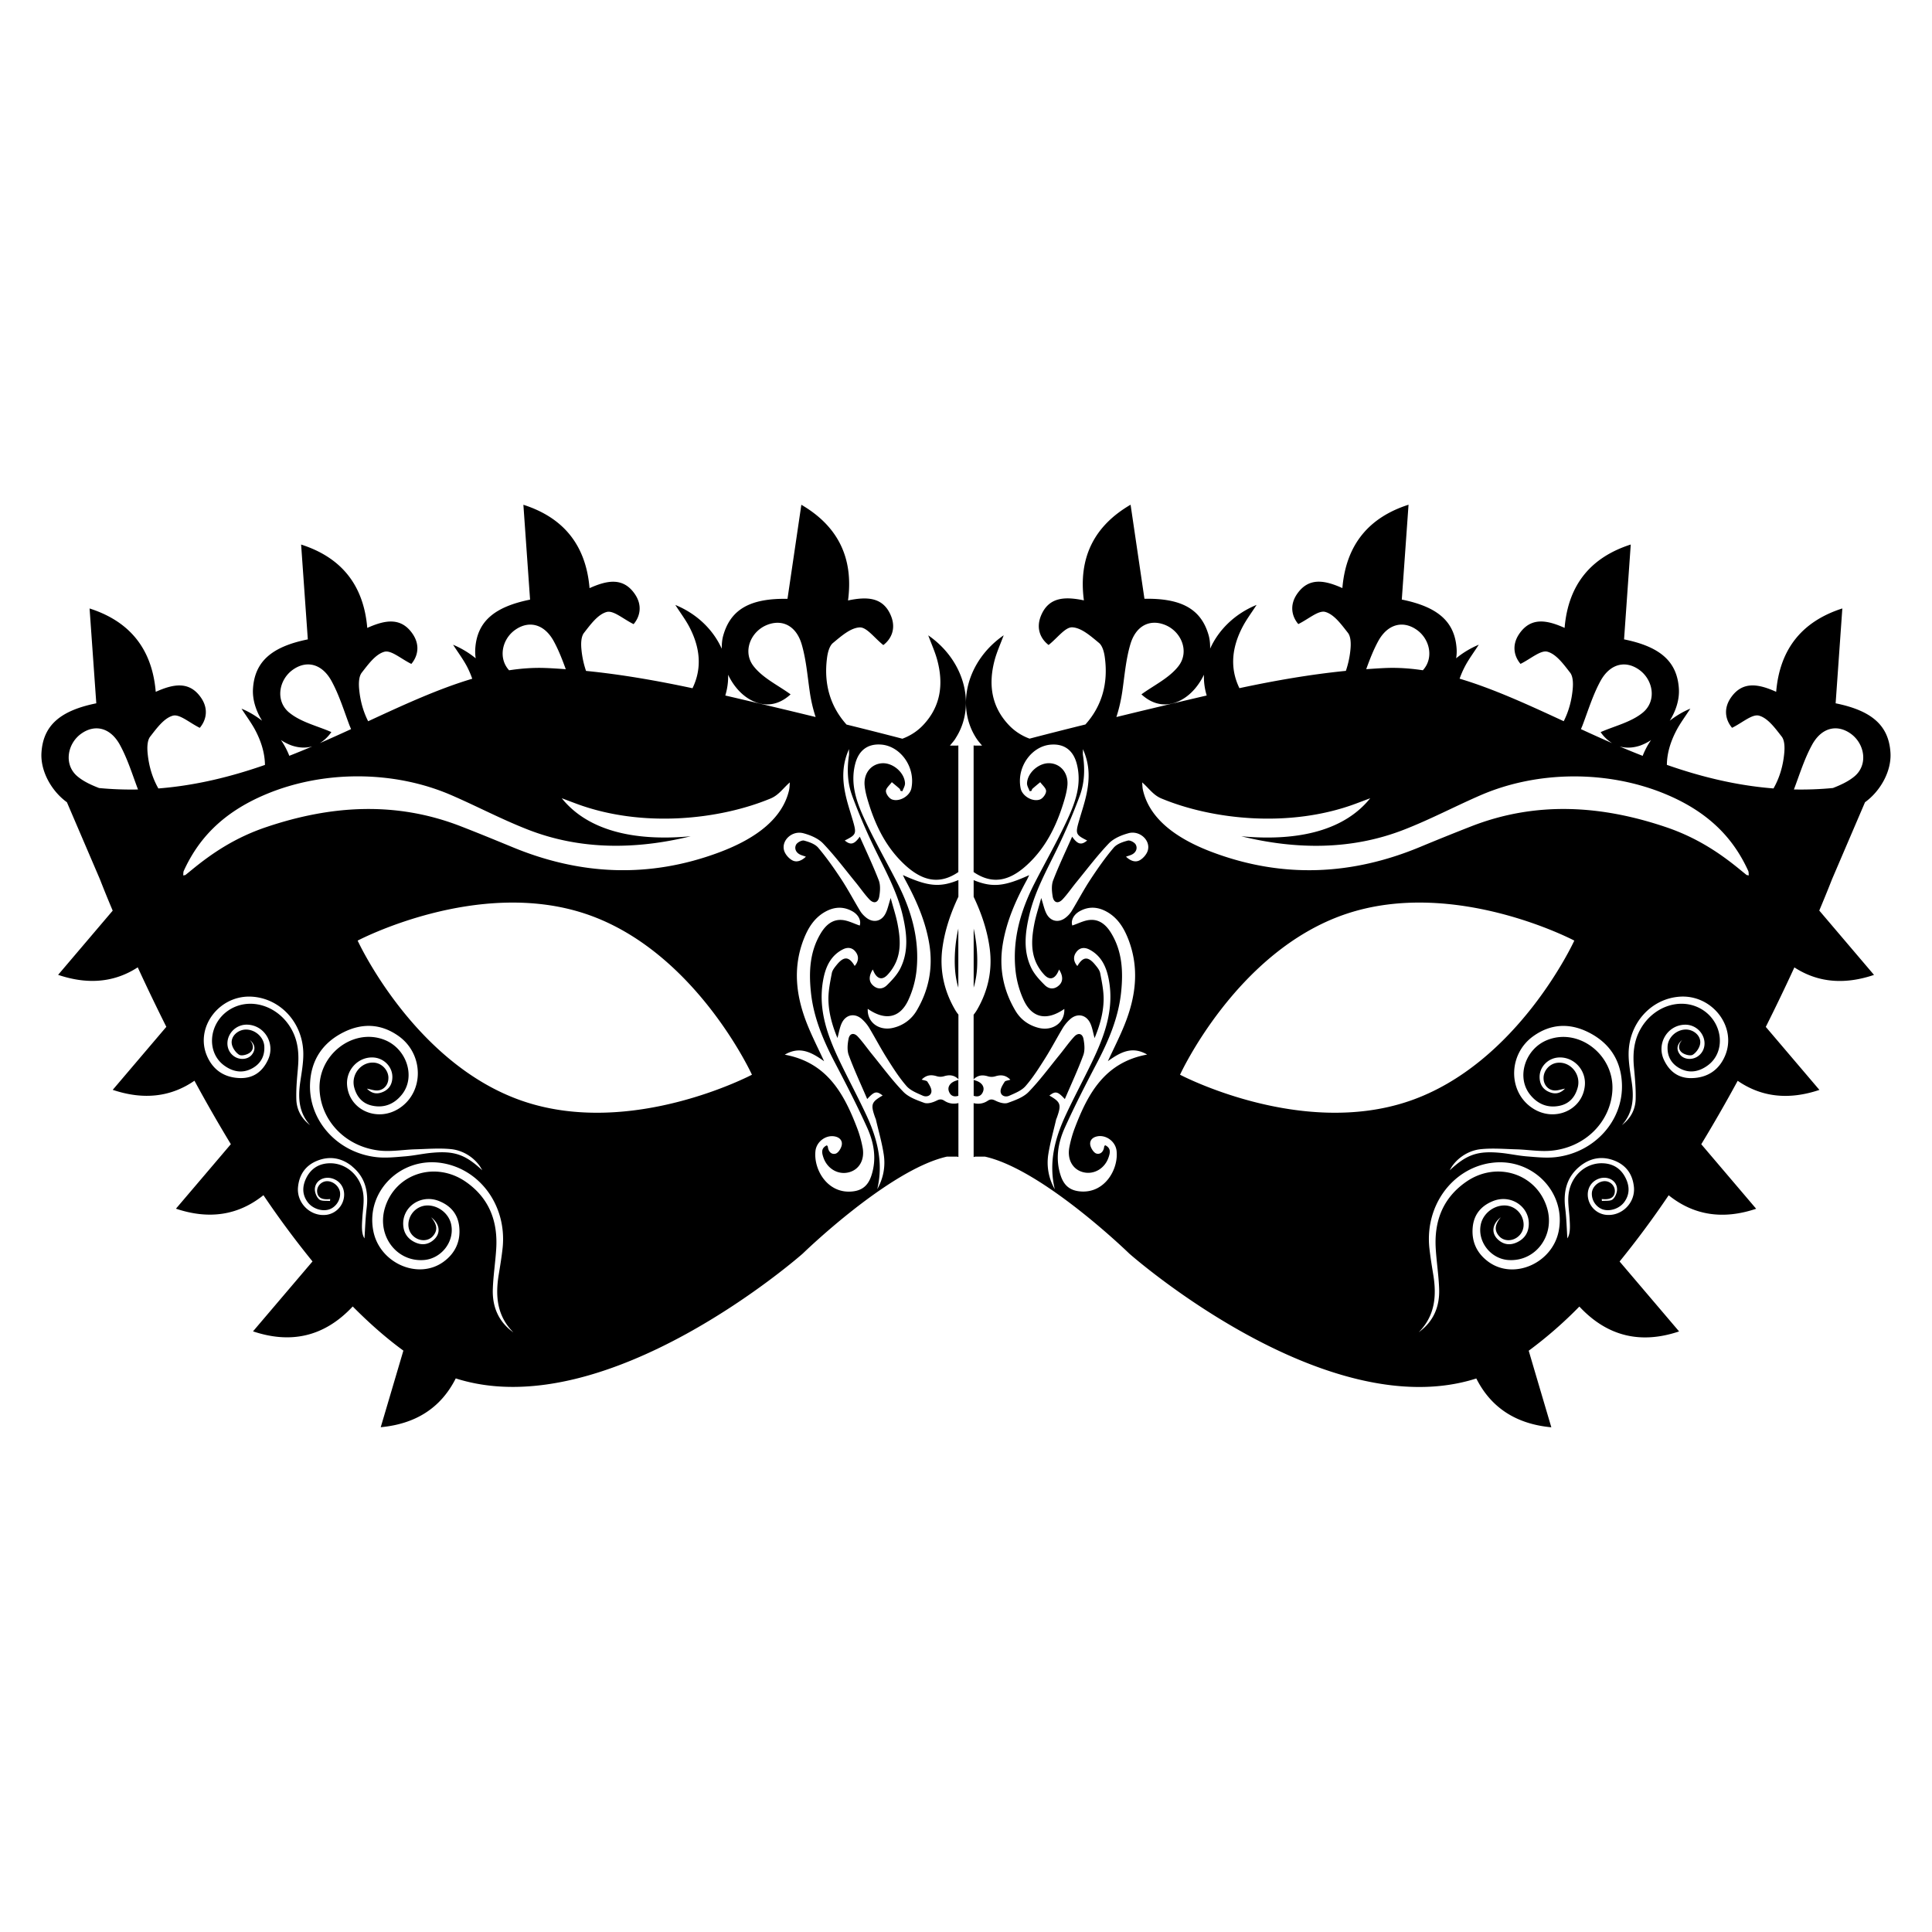 <?xml version="1.0" encoding="UTF-8" standalone="yes"?>
<svg xmlns="http://www.w3.org/2000/svg" viewBox="0 0 126 126">
  <path fill-rule="evenodd" clip-rule="evenodd" d="M63.73 62.938a5.687 5.687 0 0 1-.23 1.473v-3.85c.17.77.256 1.56.23 2.38zm.377 8.263c.126-.306-.065-.594-.45-.72a7.914 7.914 0 0 1-.157-.05v1.034c.235.08.48.05.607-.262zm54.547-11.81l3.564 4.19c-1.896.64-3.64.52-5.193-.49a131.27 131.27 0 0 1-1.865 3.88l3.497 4.11c-1.953.657-3.742.5-5.33-.594a98.954 98.954 0 0 1-2.375 4.137l3.58 4.208c-2.11.71-4.026.466-5.706-.88a60.16 60.16 0 0 1-3.2 4.32l3.88 4.56c-2.45.825-4.645.37-6.504-1.622a27.466 27.466 0 0 1-3.303 2.88c.486 1.654.976 3.31 1.475 4.995-2.24-.21-3.908-1.23-4.893-3.184-9.866 3.15-22.635-8.147-22.635-8.147s-5.625-5.477-9.404-6.32h-.648c-.03.008-.064.02-.096.027v-3.516c.3.072.615.043.907-.148.22-.146.347-.098.558.006.228.108.547.202.764.125.48-.172 1.014-.363 1.355-.713.732-.754 1.36-1.612 2.028-2.43.32-.393.61-.813.953-1.183.25-.266.527-.203.597.147.068.347.106.755-.012 1.073-.353.96-.79 1.89-1.202 2.858-.47-.508-.612-.535-1.008-.23.743.43.794.584.485 1.448-.014.04-.035.078-.046.118-.173.755-.39 1.503-.51 2.267a3.467 3.467 0 0 0 .424 2.276c-.412-1.712-.005-3.294.705-4.818.54-1.163 1.15-2.295 1.706-3.45.818-1.698 1.472-3.438 1.116-5.375-.15-.824-.473-1.576-1.275-1.99-.316-.162-.636-.138-.863.187-.203.283-.168.602.082.89.37-.625.7-.65 1.17-.073.134.162.285.347.32.54.11.575.233 1.162.223 1.74-.016.854-.25 1.675-.59 2.493-.1-.36-.146-.685-.28-.968-.27-.573-.858-.68-1.324-.256-.176.16-.337.35-.46.55-.393.653-.745 1.33-1.15 1.973-.398.63-.798 1.267-1.285 1.826-.26.3-.69.466-1.067.635-.236.106-.538.016-.563-.27-.016-.207.14-.442.262-.64.05-.077.217-.082.375-.137-.312-.315-.628-.332-.99-.22a.825.825 0 0 1-.462.002c-.346-.106-.65-.095-.944.19v-4.21c.078-.097.15-.198.217-.31.725-1.243 1.023-2.596.83-4.028-.16-1.183-.54-2.29-1.045-3.352v-1.088c1.235.507 2.02.4 3.622-.326-.062.13-.104.227-.155.32-.72 1.32-1.323 2.682-1.568 4.18-.254 1.55.028 3.004.83 4.35.33.554.825.92 1.452 1.096.943.267 1.78-.306 1.732-1.22-1.12.78-2.077.616-2.632-.538a6.174 6.174 0 0 1-.56-2.062c-.188-1.998.36-3.86 1.264-5.623.706-1.38 1.48-2.73 2.132-4.138.52-1.124.943-2.294.615-3.598-.22-.88-.796-1.35-1.7-1.278-1.235.094-2.25 1.445-1.967 2.853.104.503.782.904 1.266.722.183-.068.395-.357.394-.546 0-.195-.246-.388-.383-.58-.17.14-.34.28-.505.426-.034.03-.043.09-.063.138l-.12.027c-.06-.175-.183-.354-.173-.53.037-.705.807-1.35 1.508-1.296.697.05 1.19.646 1.127 1.43-.036.402-.148.805-.27 1.193-.478 1.53-1.18 2.933-2.388 4.03-1.188 1.085-2.292 1.24-3.46.443v-8.256c.032 0 .065.007.097.008h.452c-.12-.15-.252-.29-.36-.458-1.382-2.104-.63-5.075 1.772-6.735-.218.587-.448 1.09-.588 1.612-.418 1.563-.23 3.023.922 4.24.396.42.862.706 1.353.888a289.41 289.41 0 0 1 3.643-.924c1.102-1.23 1.483-2.716 1.27-4.34-.042-.346-.147-.782-.386-.98-.524-.432-1.14-.986-1.74-1.016-.46-.02-.956.683-1.545 1.152-.504-.383-.844-1.058-.498-1.905.51-1.246 1.59-1.256 2.8-1.005-.38-2.86.734-4.893 3.045-6.238l.904 6.135c2.42-.043 3.7.675 4.185 2.375.08.278.103.575.1.876.543-1.21 1.59-2.264 3.028-2.852-.34.528-.673.968-.922 1.45-.684 1.317-.84 2.66-.197 3.98 2.296-.49 4.606-.895 6.943-1.128a6.12 6.12 0 0 0 .302-1.438c.03-.346.022-.795-.168-1.04-.42-.534-.9-1.208-1.48-1.366-.444-.12-1.08.46-1.757.793-.41-.48-.598-1.215-.078-1.968.767-1.108 1.822-.886 2.952-.38.242-2.876 1.77-4.62 4.315-5.437l-.44 6.186c2.373.48 3.468 1.457 3.576 3.223.013.2 0 .403-.03.606a5.96 5.96 0 0 1 1.475-.885c-.34.527-.672.967-.92 1.45a6.02 6.02 0 0 0-.33.766c2.2.655 4.445 1.688 6.79 2.773.325-.64.52-1.352.588-2.125.03-.347.02-.796-.17-1.04-.418-.535-.9-1.21-1.48-1.367-.443-.12-1.08.46-1.756.794-.41-.482-.597-1.215-.077-1.968.767-1.108 1.822-.886 2.952-.38.24-2.876 1.768-4.62 4.314-5.437l-.436 6.186c2.372.48 3.467 1.456 3.575 3.222.043.7-.19 1.437-.594 2.08.402-.305.84-.58 1.34-.784-.34.527-.673.967-.922 1.45-.38.733-.6 1.476-.607 2.217 2.193.767 4.5 1.343 6.954 1.537.396-.694.63-1.48.704-2.34.03-.347.022-.796-.168-1.04-.42-.535-.9-1.21-1.482-1.367-.443-.12-1.08.46-1.756.793-.41-.482-.597-1.215-.077-1.968.768-1.108 1.823-.886 2.953-.38.242-2.876 1.77-4.62 4.315-5.437l-.437 6.187c2.373.48 3.468 1.456 3.576 3.222.074 1.19-.64 2.49-1.66 3.23l-2.152 5.023s-.295.765-.834 2.048zm-15.55-11.84c.67.31 1.347.615 2.034.916a2.53 2.53 0 0 1-.75-.72c.908-.4 1.99-.645 2.753-1.275.925-.764.678-2.157-.26-2.806-.882-.613-1.88-.382-2.5.745-.492.9-.8 1.907-1.166 2.876-.034.09-.073.177-.11.266zm3.875 1.07c-.49.165-.945.174-1.354.06.495.21.998.415 1.505.614.14-.357.32-.702.546-1.028a3.27 3.27 0 0 1-.698.353zM89.1 43.642c.454-.03.906-.064 1.36-.08.778-.025 1.555.033 2.335.15.726-.784.467-2.038-.41-2.645-.883-.613-1.882-.382-2.5.745-.317.58-.556 1.202-.784 1.83zm-16.29 3.12c.77-.187 1.538-.375 2.31-.558 1.19-.283 2.384-.57 3.578-.845a4.178 4.178 0 0 1-.18-1.354c-.314.65-.777 1.224-1.36 1.576-.967.585-1.926.432-2.716-.297.8-.585 1.805-1.057 2.412-1.837.737-.945.195-2.253-.857-2.685-.995-.408-1.92.032-2.28 1.266-.29.985-.374 2.034-.522 3.06-.086.582-.213 1.14-.386 1.67zm2.01 22.017c-.995-.588-1.773-.14-2.567.427.384-.83.77-1.584 1.085-2.367.74-1.833.984-3.703.24-5.604-.285-.723-.68-1.368-1.383-1.766-.58-.327-1.176-.377-1.775-.045-.423.233-.59.626-.487.935.388-.128.767-.335 1.158-.363.64-.05 1.077.356 1.39.882.713 1.184.773 2.49.638 3.81-.17 1.67-.816 3.183-1.59 4.655-.727 1.386-1.44 2.78-2.084 4.203-.447.99-.628 2.05-.266 3.133.215.643.603.947 1.21 1.016 1.643.188 2.566-1.433 2.432-2.635-.07-.637-.726-1.094-1.317-.937-.315.084-.465.317-.386.604.054.197.226.463.395.508.266.068.464-.14.497-.443 0-.038.04-.07.062-.106.397.19.327.493.234.773-.242.743-.95 1.16-1.646.993-.688-.166-1.072-.813-.92-1.625.082-.428.2-.854.355-1.26.86-2.262 1.97-4.288 4.722-4.792zm-1.216-14.44c-.46.122-.97.335-1.29.668-.765.802-1.434 1.695-2.14 2.557-.293.36-.556.748-.872 1.087-.295.313-.585.23-.652-.197-.056-.34-.084-.732.034-1.04.367-.954.81-1.878 1.238-2.848.363.515.605.564.98.25-.748-.376-.774-.44-.534-1.273.176-.61.384-1.214.508-1.833.186-.93.198-1.857-.25-2.85 0 .2-.012.298.002.39.135.895.105 1.8-.203 2.635a38.54 38.54 0 0 1-1.512 3.53c-.673 1.384-1.422 2.73-1.78 4.243-.277 1.172-.42 2.353.13 3.48.204.415.542.777.875 1.108.272.27.628.306.944 0 .25-.242.256-.586-.01-1.016-.033.074-.057.135-.086.19-.228.445-.553.513-.89.142a2.997 2.997 0 0 1-.532-.803c-.354-.81-.27-1.66-.11-2.498.104-.537.28-1.06.452-1.696.14.43.198.74.336 1.012.27.53.816.63 1.274.256a1.69 1.69 0 0 0 .368-.406c.417-.687.79-1.398 1.232-2.07.47-.715.963-1.42 1.514-2.07.208-.247.593-.38.922-.465.147-.04.442.115.52.263.124.234.026.5-.242.64-.115.06-.244.09-.395.146.287.273.614.398.912.223.226-.133.452-.4.516-.65.168-.656-.54-1.297-1.26-1.107zm29.068 7.004s-7.83-4.137-14.93-1.723c-7.1 2.416-10.783 10.47-10.783 10.47s7.83 4.138 14.93 1.724 10.783-10.47 10.783-10.47zm2.485 9.754c-.11 2.06-1.766 3.737-3.984 3.948-.742.07-1.502-.065-2.254-.088-.784-.02-1.575-.09-2.35-.01-.907.095-1.687.7-2.02 1.376 1.1-1.026 1.814-1.28 3.317-1.136.575.055 1.143.185 1.718.23.62.05 1.255.118 1.868.05 2.55-.29 4.438-2.4 4.325-4.816-.07-1.527-.828-2.65-2.183-3.328-1.23-.615-2.455-.562-3.596.253-1.636 1.168-1.67 3.61-.07 4.683 1.425.96 3.292.158 3.433-1.475.087-1.014-.736-1.882-1.723-1.817-.692.045-1.246.622-1.228 1.3.01.414.185.746.575.928.384.18.74.154 1.08-.198-.263.05-.48.136-.692.12-.43-.03-.714-.392-.706-.827.006-.47.38-.894.846-.97.868-.14 1.615.717 1.383 1.6-.165.623-.547 1.065-1.19 1.197-.783.162-1.44-.125-1.92-.73-.92-1.15-.31-3.007 1.15-3.57 2.047-.795 4.34.99 4.22 3.282zm-7.992 4.756c-2.514.414-4.236 2.83-3.944 5.546.063.574.157 1.144.25 1.714.23 1.39.125 2.694-.944 3.77.972-.698 1.373-1.68 1.33-2.833-.03-.863-.166-1.724-.22-2.59-.116-1.805.453-3.324 1.98-4.384 1.996-1.387 4.613-.53 5.28 1.708.535 1.8-.762 3.526-2.545 3.39-1.14-.088-2-1.198-1.783-2.298.134-.68.758-1.215 1.463-1.258a1.255 1.255 0 0 1 1.28.895c.15.492-.015.968-.425 1.222-.368.228-.836.19-1.106-.105-.356-.39-.285-.783.1-1.245-.603.468-.63 1.075-.152 1.486.353.306.758.348 1.17.165.455-.2.743-.55.797-1.062.13-1.226-1.117-2.12-2.316-1.647-.76.3-1.243.85-1.33 1.68-.1.96.267 1.742 1.04 2.297 1.654 1.183 4.146.076 4.563-2.01.514-2.588-1.8-4.88-4.486-4.438zm9.395 1.564c-.08-.82-.495-1.42-1.27-1.724-.814-.32-1.588-.173-2.258.372-.866.706-1.083 1.652-.952 2.73.084.687.1 1.382.14 1.968.21-.324.173-.83.142-1.337-.03-.495-.12-.997-.07-1.485.127-1.253 1.142-2.146 2.293-2.073.667.04 1.153.38 1.44.972.254.523.27 1.053-.09 1.55-.32.444-.98.655-1.457.467a1.082 1.082 0 0 1-.66-1.074c.042-.428.484-.79.91-.747.35.036.62.357.586.697-.037.374-.316.525-.852.464.004.043.008.085.01.128.24-.03.55.023.704-.106.173-.146.3-.465.283-.697-.036-.544-.61-.84-1.16-.66-.5.165-.793.622-.744 1.16a1.34 1.34 0 0 0 1.133 1.2c1.037.146 1.975-.752 1.872-1.81zm2.982-12.416c-1.858.13-3.312 1.723-3.328 3.714-.005.62.114 1.244.204 1.863.15 1.02.096 1.986-.644 2.8.575-.438.883-1.018.9-1.7.017-.67-.044-1.345-.107-2.015-.085-.88-.032-1.73.406-2.522.877-1.587 2.78-2.158 4.133-1.238 1.282.875 1.432 2.722.276 3.575-.57.422-1.206.546-1.852.187-.553-.308-.813-.81-.773-1.443.04-.596.608-1.09 1.214-1.078.507.01.978.425.91.915-.034.27-.254.59-.485.73-.16.095-.544-.01-.715-.154-.26-.22-.22-.546.03-.813-.35.286-.4.613-.156.942.25.336.787.394 1.174.126.38-.26.528-.732.38-1.196a1.26 1.26 0 0 0-1.255-.865c-1.12.046-1.826 1.234-1.34 2.285.353.76.943 1.216 1.812 1.198 1.01-.02 1.76-.506 2.163-1.423.83-1.888-.81-4.036-2.945-3.888zm4.51-7.908c-.015-.112.002-.213-.04-.303-.912-1.994-2.435-3.76-5.355-4.985-3.768-1.58-8.373-1.56-12.11.063-1.693.736-3.268 1.576-5.02 2.256-3.365 1.303-6.946 1.304-10.574.416 3.892.36 6.787-.464 8.408-2.48l-.932.35c-4.315 1.61-9.367 1.047-12.69-.337-.537-.225-.812-.67-1.25-1.048.016.165.012.332.05.495.408 1.8 2.04 3.13 4.56 4.07 4.6 1.718 9.097 1.472 13.47-.335a168.39 168.39 0 0 1 3.386-1.366c4.252-1.656 8.5-1.365 12.703.057 1.996.677 3.497 1.68 4.83 2.777.14.113.278.227.42.34.01.007.04.008.144.03zm5.485-5.7c.507-.198.998-.422 1.4-.754.922-.765.675-2.158-.26-2.807-.885-.613-1.884-.382-2.5.745-.495.902-.804 1.908-1.17 2.877-.003.012-.01.02-.013.033.83.016 1.678-.01 2.543-.095zM62.5 64.41v-3.85a9.54 9.54 0 0 0-.23 2.377c.018.51.085 1.004.23 1.473zm-.607 6.79c.128.313.372.342.607.264V70.43c-.068.02-.115.037-.156.05-.386.125-.577.414-.45.72zm.42-23.032c-.11.168-.24.307-.36.458h.452c.03 0 .064-.007.096-.008v8.256c-1.165.797-2.27.642-3.457-.442-1.206-1.1-1.91-2.5-2.387-4.03-.122-.39-.234-.79-.27-1.193-.064-.786.43-1.38 1.127-1.43.7-.054 1.47.59 1.508 1.295.01.175-.11.354-.173.53-.04-.01-.08-.02-.12-.027-.02-.048-.028-.11-.062-.14-.164-.146-.336-.285-.505-.427-.138.194-.383.387-.384.58 0 .19.21.48.394.547.483.182 1.162-.22 1.266-.723.284-1.407-.73-2.76-1.968-2.854-.903-.07-1.48.398-1.7 1.277-.327 1.304.095 2.474.616 3.598.652 1.407 1.426 2.757 2.132 4.138.904 1.764 1.45 3.625 1.265 5.623a6.157 6.157 0 0 1-.56 2.06c-.554 1.154-1.51 1.318-2.63.537-.05.915.79 1.487 1.73 1.22a2.385 2.385 0 0 0 1.453-1.094c.802-1.348 1.084-2.8.83-4.353-.245-1.496-.85-2.86-1.567-4.18-.05-.092-.094-.19-.155-.317 1.605.728 2.388.833 3.62.326v1.087c-.502 1.063-.884 2.17-1.043 3.352-.193 1.432.105 2.784.83 4.026.065.113.14.215.215.31v4.21c-.294-.283-.598-.295-.943-.19a.825.825 0 0 1-.463 0c-.362-.112-.68-.096-.99.22.158.055.326.06.375.138.122.196.277.432.26.64-.023.284-.325.375-.562.27-.38-.17-.81-.336-1.068-.635-.487-.56-.887-1.197-1.285-1.828-.405-.644-.758-1.32-1.15-1.973-.123-.2-.284-.39-.46-.55-.466-.423-1.054-.317-1.324.256-.133.283-.18.608-.28.968-.34-.817-.573-1.64-.588-2.49-.01-.58.113-1.167.222-1.742.036-.193.188-.378.32-.54.472-.577.802-.552 1.17.073.25-.287.286-.605.083-.89-.228-.324-.547-.35-.863-.186-.803.414-1.125 1.166-1.275 1.99-.356 1.937.297 3.677 1.115 5.375.557 1.155 1.165 2.287 1.707 3.45.71 1.524 1.117 3.106.705 4.818.4-.708.545-1.482.422-2.274-.117-.765-.336-1.513-.51-2.268-.01-.04-.03-.078-.045-.118-.31-.864-.258-1.02.485-1.448-.396-.306-.538-.278-1.007.23-.414-.97-.85-1.898-1.203-2.86-.118-.318-.08-.727-.012-1.073.07-.35.348-.412.597-.145.343.37.632.79.953 1.183.667.818 1.296 1.677 2.028 2.43.342.35.877.54 1.356.714.217.077.536-.017.764-.125.21-.105.337-.15.558-.007.292.19.61.22.908.148v3.516c-.03-.007-.064-.02-.096-.026h-.648c-3.78.843-9.404 6.32-9.404 6.32s-12.77 11.295-22.635 8.145c-.984 1.954-2.65 2.974-4.893 3.183.5-1.687.988-3.34 1.477-4.995-1.13-.825-2.23-1.796-3.303-2.88-1.86 1.992-4.053 2.447-6.503 1.623l3.88-4.56a59.86 59.86 0 0 1-3.2-4.32c-1.68 1.346-3.597 1.59-5.706.88 1.21-1.42 2.395-2.812 3.58-4.207a98.316 98.316 0 0 1-2.373-4.138c-1.59 1.096-3.378 1.25-5.33.595l3.496-4.11a131.27 131.27 0 0 1-1.865-3.88c-1.553 1.01-3.297 1.13-5.193.49L7.35 59.39a73.955 73.955 0 0 1-.833-2.046L4.364 52.32c-1.02-.74-1.733-2.04-1.66-3.23.11-1.766 1.204-2.742 3.576-3.222l-.438-6.185c2.547.816 4.073 2.56 4.315 5.437 1.13-.506 2.186-.73 2.952.38.52.753.33 1.485-.08 1.968-.676-.332-1.312-.913-1.755-.793-.58.158-1.063.832-1.48 1.366-.19.246-.2.695-.17 1.04.076.86.31 1.647.704 2.34 2.452-.193 4.76-.77 6.952-1.535-.01-.74-.227-1.483-.607-2.218-.25-.483-.582-.923-.922-1.45.5.204.938.48 1.34.783-.4-.643-.636-1.38-.592-2.08.11-1.766 1.204-2.742 3.576-3.222l-.437-6.185c2.546.816 4.072 2.56 4.314 5.437 1.13-.506 2.186-.73 2.952.38.52.753.333 1.485-.077 1.968-.678-.332-1.314-.913-1.757-.793-.58.158-1.063.832-1.48 1.366-.19.246-.2.695-.17 1.04.068.774.264 1.486.59 2.126 2.344-1.086 4.588-2.118 6.788-2.772a6.096 6.096 0 0 0-.327-.767c-.25-.483-.582-.923-.922-1.45a5.96 5.96 0 0 1 1.475.884 2.943 2.943 0 0 1-.03-.605c.11-1.766 1.204-2.742 3.576-3.222l-.436-6.186c2.547.816 4.073 2.56 4.315 5.437 1.13-.506 2.185-.73 2.95.38.52.753.334 1.485-.076 1.968-.677-.332-1.313-.913-1.756-.793-.582.157-1.064.83-1.482 1.365-.19.245-.2.694-.168 1.04.044.508.148.986.302 1.438 2.337.233 4.647.64 6.944 1.13.644-1.323.486-2.665-.197-3.982-.25-.48-.583-.92-.923-1.45 1.44.59 2.485 1.646 3.028 2.855-.002-.3.02-.598.102-.876.485-1.7 1.765-2.42 4.185-2.377l.904-6.135c2.31 1.347 3.426 3.38 3.044 6.24 1.213-.252 2.292-.242 2.802 1.005.346.848.006 1.522-.5 1.905-.588-.47-1.084-1.174-1.543-1.152-.603.03-1.218.584-1.742 1.016-.238.198-.344.635-.387.98-.212 1.624.17 3.11 1.272 4.34 1.217.3 2.43.607 3.643.923.49-.182.956-.468 1.353-.887 1.153-1.218 1.34-2.678.922-4.24-.14-.525-.37-1.026-.588-1.614 2.398 1.657 3.15 4.627 1.77 6.732zm-53.31 3.32l-.015-.033c-.365-.97-.674-1.975-1.168-2.877-.617-1.127-1.616-1.358-2.5-.745-.936.648-1.183 2.042-.26 2.807.4.332.893.556 1.4.753.865.084 1.712.11 2.542.095zm38.3-6.128c1.194.275 2.387.562 3.58.845.77.183 1.538.37 2.31.557a9.818 9.818 0 0 1-.386-1.67c-.148-1.025-.233-2.074-.52-3.062-.36-1.233-1.287-1.674-2.282-1.266-1.053.432-1.595 1.74-.857 2.685.607.78 1.612 1.25 2.412 1.835-.79.73-1.75.882-2.717.297-.582-.353-1.046-.926-1.358-1.576.015.454-.048.907-.182 1.353zm-14.098-1.646c.78-.118 1.557-.177 2.334-.15.453.015.905.048 1.36.08-.23-.63-.47-1.252-.787-1.83-.617-1.128-1.616-1.36-2.5-.746-.876.607-1.135 1.86-.41 2.646zM18.86 46.47c.76.63 1.844.875 2.75 1.274a2.53 2.53 0 0 1-.748.72c.688-.3 1.365-.605 2.034-.913-.036-.087-.075-.173-.11-.264-.364-.97-.673-1.975-1.167-2.877-.62-1.128-1.618-1.36-2.5-.746-.937.65-1.184 2.042-.26 2.807zm.16 2.148a3.207 3.207 0 0 1-.697-.354c.226.326.405.67.545 1.028.507-.2 1.01-.404 1.505-.616-.408.117-.86.108-1.352-.058zm.41 21.048c-.062.67-.123 1.344-.105 2.014.017.684.324 1.264.9 1.7-.74-.813-.794-1.78-.646-2.8.09-.62.207-1.244.202-1.864-.017-1.99-1.47-3.585-3.328-3.714-2.134-.148-3.774 2-2.945 3.885.403.917 1.15 1.402 2.162 1.423.868.018 1.46-.438 1.81-1.198.488-1.05-.22-2.24-1.338-2.286a1.262 1.262 0 0 0-1.254.865c-.148.466 0 .938.38 1.2.386.267.923.21 1.173-.127.245-.33.194-.656-.155-.942.25.27.29.596.03.814-.172.146-.557.25-.716.154-.23-.14-.45-.46-.486-.728-.066-.49.404-.905.91-.916.605-.013 1.174.482 1.213 1.078.04.635-.223 1.136-.775 1.443-.646.36-1.28.235-1.852-.186-1.155-.856-1.006-2.7.277-3.577 1.353-.92 3.257-.35 4.134 1.238.438.796.49 1.645.407 2.525zm5.9.624c.008.436-.277.798-.706.828-.21.015-.43-.07-.693-.12.34.352.7.376 1.083.197.39-.182.564-.514.575-.928.018-.678-.536-1.255-1.23-1.3-.985-.064-1.81.804-1.722 1.817.14 1.633 2.008 2.436 3.435 1.475 1.598-1.075 1.564-3.517-.07-4.685-1.14-.814-2.366-.868-3.597-.253-1.354.678-2.113 1.8-2.184 3.328-.114 2.417 1.773 4.528 4.324 4.816.613.07 1.248 0 1.868-.05.576-.045 1.144-.175 1.72-.23 1.503-.143 2.216.11 3.315 1.137-.332-.676-1.11-1.28-2.02-1.377-.773-.08-1.564-.01-2.348.01-.753.023-1.513.158-2.255.09-2.22-.212-3.873-1.89-3.983-3.95-.123-2.29 2.17-4.075 4.22-3.283 1.458.564 2.07 2.42 1.15 3.57-.482.606-1.14.894-1.922.73-.644-.13-1.025-.573-1.19-1.194-.23-.887.516-1.74 1.384-1.604.467.077.84.503.848.973zm-2.366 5.776c-.67-.545-1.443-.693-2.26-.372-.772.304-1.188.903-1.268 1.724-.103 1.057.836 1.955 1.873 1.807a1.34 1.34 0 0 0 1.13-1.2c.05-.538-.243-.995-.744-1.16-.55-.18-1.123.116-1.16.66-.015.232.11.55.284.697.154.13.464.077.704.105l.01-.127c-.534.062-.813-.09-.85-.464-.035-.34.234-.66.585-.698.424-.044.866.32.91.747.043.443-.243.907-.663 1.073-.476.188-1.136-.022-1.458-.467-.36-.495-.344-1.024-.09-1.55.287-.59.773-.93 1.44-.972 1.15-.073 2.166.82 2.293 2.073.05.49-.04.99-.07 1.486-.03.506-.07 1.013.14 1.337.04-.586.058-1.28.142-1.97.13-1.073-.086-2.02-.952-2.726zm10.508 10.82c-1.07-1.078-1.174-2.382-.944-3.772.093-.57.188-1.14.25-1.714.29-2.717-1.432-5.132-3.945-5.546-2.686-.44-5 1.85-4.484 4.438.414 2.085 2.906 3.19 4.56 2.01.774-.556 1.143-1.34 1.04-2.298-.086-.83-.567-1.38-1.33-1.68-1.2-.472-2.446.422-2.315 1.647.054.513.342.863.796 1.064.414.183.82.14 1.17-.163.48-.41.45-1.02-.152-1.485.385.462.456.855.1 1.244-.27.294-.737.332-1.105.104-.41-.254-.574-.73-.424-1.222.173-.562.696-.93 1.28-.894.704.043 1.33.58 1.46 1.258.218 1.1-.645 2.21-1.783 2.298-1.783.137-3.08-1.59-2.545-3.39.667-2.238 3.284-3.095 5.28-1.708 1.527 1.06 2.097 2.58 1.98 4.386-.054.864-.19 1.725-.22 2.59-.045 1.153.356 2.136 1.33 2.835zM49.04 70.09s-3.685-8.055-10.785-10.47c-7.1-2.413-14.93 1.724-14.93 1.724S27.01 69.4 34.11 71.814s14.93-1.724 14.93-1.724zm2.422-18.57c.037-.163.033-.33.05-.495-.44.378-.714.823-1.25 1.048-3.324 1.384-8.376 1.947-12.692.336l-.933-.35c1.62 2.016 4.517 2.84 8.408 2.48-3.628.886-7.21.885-10.574-.418-1.75-.68-3.324-1.52-5.02-2.256-3.735-1.624-8.34-1.645-12.11-.063-2.92 1.226-4.44 2.99-5.353 4.987-.042.09-.025.19-.04.304.105-.02.135-.02.146-.03.143-.112.28-.226.42-.34 1.334-1.096 2.835-2.1 4.832-2.776 4.204-1.422 8.45-1.713 12.703-.06 1.142.443 2.266.905 3.387 1.367 4.372 1.807 8.868 2.053 13.468.335 2.52-.942 4.15-2.272 4.56-4.07zm4.116 7.906c-.6-.332-1.194-.282-1.775.045-.703.4-1.098 1.045-1.382 1.768-.743 1.9-.5 3.77.24 5.604.317.784.7 1.538 1.086 2.368-.794-.565-1.572-1.015-2.567-.427 2.75.505 3.86 2.53 4.722 4.79.155.407.274.834.355 1.262.153.812-.23 1.46-.92 1.625-.695.167-1.402-.25-1.644-.994-.092-.28-.162-.583.235-.774.023.034.06.067.063.105.034.304.23.512.498.443.17-.045.342-.31.396-.51.08-.285-.07-.52-.385-.603-.593-.156-1.248.3-1.318.938-.135 1.202.79 2.823 2.432 2.635.607-.068.995-.373 1.21-1.015.362-1.083.182-2.143-.266-3.134-.643-1.424-1.357-2.817-2.084-4.203-.773-1.473-1.42-2.986-1.59-4.654-.136-1.32-.075-2.628.636-3.813.314-.526.75-.932 1.39-.883.393.028.772.235 1.16.363.103-.308-.065-.7-.488-.934zm-.006-7.543c-.31-.837-.338-1.74-.203-2.636.012-.09 0-.187 0-.39-.448.993-.436 1.923-.25 2.853.124.62.332 1.224.51 1.833.24.834.212.897-.536 1.272.375.315.617.266.98-.25.43.97.87 1.895 1.238 2.848.118.31.09.702.034 1.04-.067.43-.357.512-.652.198-.316-.337-.58-.725-.873-1.085-.704-.86-1.373-1.755-2.14-2.557-.32-.333-.827-.546-1.29-.668-.72-.19-1.426.45-1.26 1.103.063.25.29.518.517.65.298.176.625.05.912-.223-.15-.056-.28-.086-.396-.146-.27-.14-.366-.405-.243-.64.08-.147.375-.302.52-.263.33.088.716.22.924.466.55.65 1.044 1.356 1.514 2.07.44.673.814 1.385 1.23 2.07.096.154.23.292.37.407.457.373 1.003.274 1.273-.257.14-.27.197-.582.337-1.012.17.636.348 1.16.45 1.696.16.835.245 1.686-.11 2.495a3.012 3.012 0 0 1-.532.803c-.336.37-.66.304-.89-.142-.028-.056-.052-.116-.086-.19-.266.43-.26.772-.01 1.015.316.308.672.273.944 0 .333-.33.67-.69.874-1.107.553-1.126.41-2.307.133-3.48-.36-1.512-1.107-2.858-1.78-4.242a38.95 38.95 0 0 1-1.51-3.526z"/>
</svg>